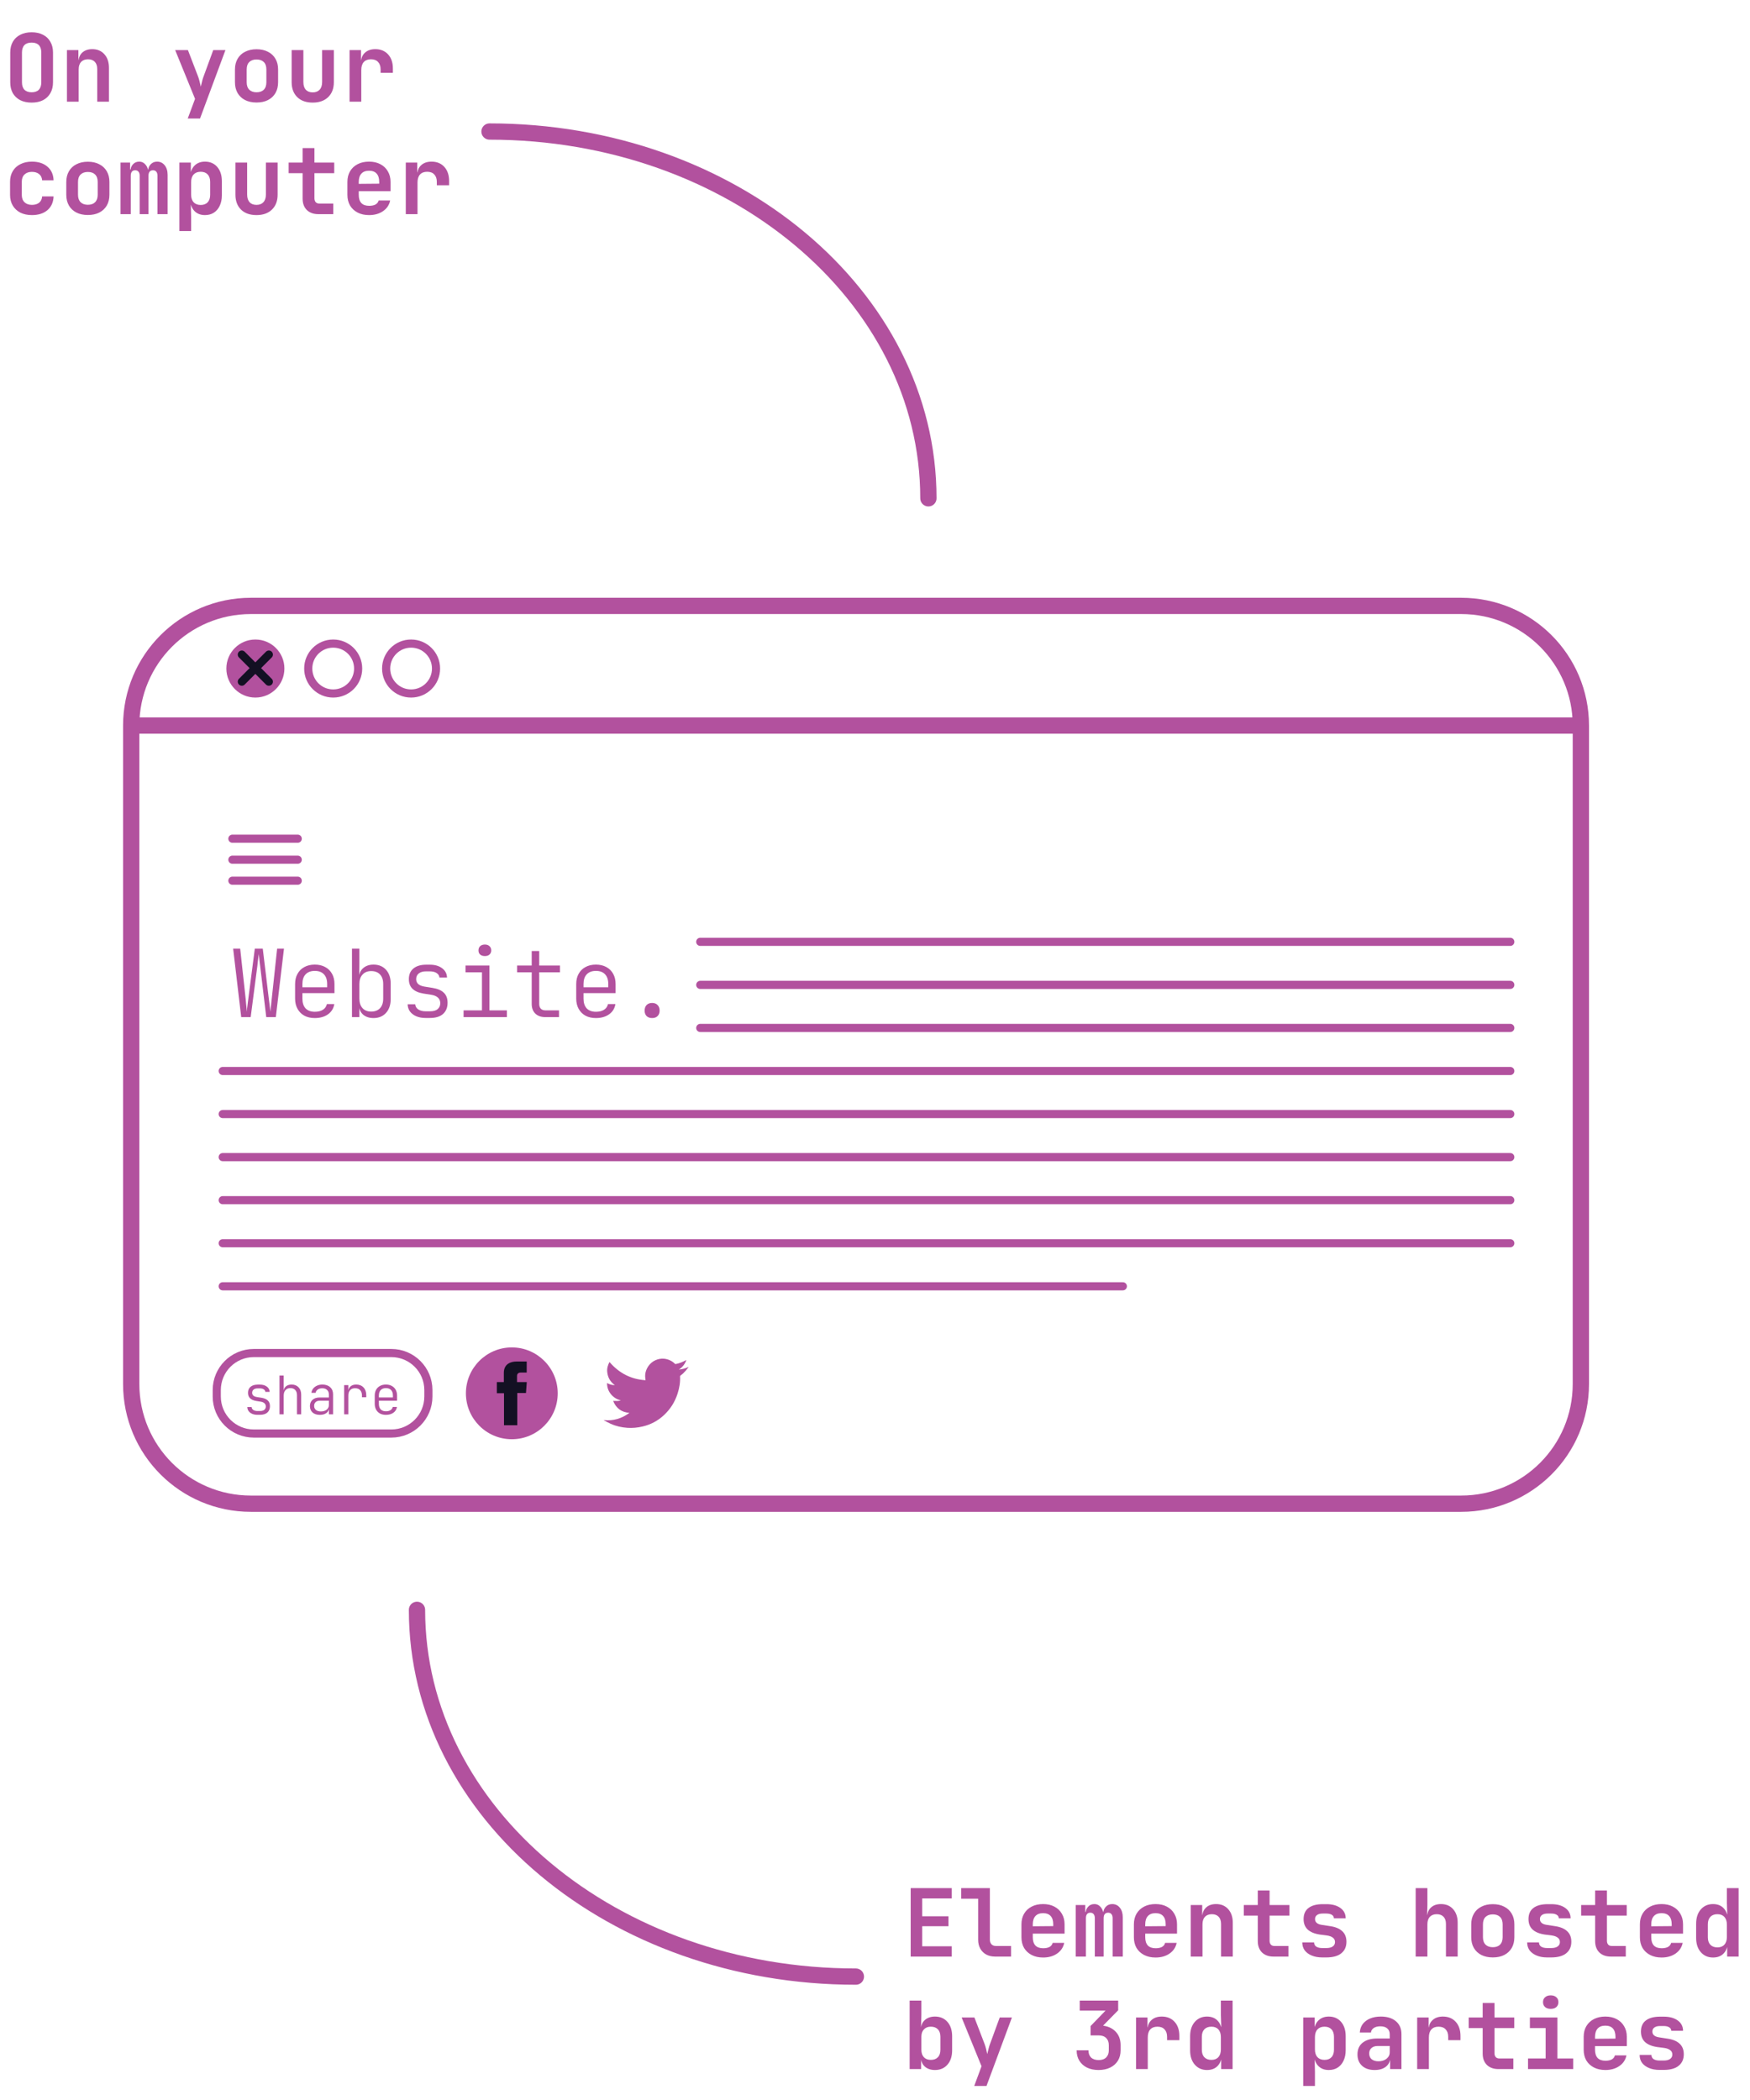 <svg width="215" height="258" viewBox="0 0 215 258" fill="none" xmlns="http://www.w3.org/2000/svg">
<path d="M179.52 74.44H30.82C22.701 74.44 16.12 81.021 16.12 89.14V170.04C16.12 178.159 22.701 184.74 30.82 184.74H179.52C187.639 184.74 194.22 178.159 194.22 170.04V89.14C194.22 81.021 187.639 74.44 179.52 74.44Z" stroke="#B2519E" stroke-width="2" stroke-miterlimit="10"/>
<path d="M194.23 89.14H16.12" stroke="#B2519E" stroke-width="2" stroke-miterlimit="10"/>
<path d="M31.38 79.07H31.37C29.68 79.07 28.31 80.44 28.31 82.13V82.14C28.31 83.83 29.68 85.2 31.37 85.2H31.38C33.07 85.2 34.44 83.83 34.44 82.14V82.13C34.44 80.44 33.07 79.07 31.38 79.07Z" fill="#B2519E" stroke="#B2519E" stroke-miterlimit="10"/>
<path d="M40.94 79.07H40.93C39.24 79.07 37.87 80.44 37.87 82.13V82.14C37.87 83.83 39.24 85.2 40.93 85.2H40.94C42.63 85.2 44 83.83 44 82.14V82.13C44 80.44 42.63 79.07 40.94 79.07Z" stroke="#B2519E" stroke-miterlimit="10"/>
<path d="M50.51 79.07H50.5C48.81 79.07 47.44 80.44 47.44 82.13V82.14C47.44 83.83 48.81 85.2 50.5 85.2H50.51C52.2 85.2 53.57 83.83 53.57 82.14V82.13C53.57 80.44 52.2 79.07 50.51 79.07Z" stroke="#B2519E" stroke-miterlimit="10"/>
<path d="M29.635 124.96L28.644 116.55H29.508L30.188 122.771C30.203 122.932 30.218 123.109 30.234 123.301C30.257 123.485 30.276 123.67 30.291 123.854C30.307 124.031 30.314 124.18 30.314 124.303C30.33 124.18 30.345 124.031 30.361 123.854C30.384 123.67 30.407 123.485 30.43 123.301C30.453 123.109 30.476 122.932 30.499 122.771L31.305 116.55H32.284L33.033 122.771C33.056 122.932 33.079 123.109 33.102 123.301C33.125 123.485 33.148 123.67 33.171 123.854C33.194 124.031 33.21 124.18 33.218 124.303C33.233 124.18 33.248 124.031 33.264 123.854C33.279 123.67 33.298 123.485 33.321 123.301C33.344 123.109 33.363 122.932 33.379 122.771L34.047 116.55H34.888L33.886 124.96H32.711L31.962 118.682C31.939 118.505 31.916 118.324 31.893 118.14C31.877 117.956 31.858 117.783 31.835 117.622C31.82 117.453 31.804 117.315 31.789 117.207C31.781 117.315 31.766 117.449 31.743 117.61C31.72 117.771 31.697 117.948 31.674 118.14C31.659 118.324 31.639 118.505 31.616 118.682L30.798 124.96H29.635ZM38.673 125.075C38.182 125.075 37.756 124.979 37.395 124.787C37.034 124.587 36.754 124.307 36.554 123.946C36.354 123.585 36.254 123.167 36.254 122.691V120.893C36.254 120.41 36.354 119.991 36.554 119.638C36.754 119.277 37.034 119 37.395 118.808C37.756 118.609 38.182 118.509 38.673 118.509C39.165 118.509 39.591 118.609 39.952 118.808C40.313 119 40.593 119.277 40.793 119.638C40.993 119.991 41.093 120.41 41.093 120.893V122.011H37.153V122.691C37.153 123.205 37.283 123.604 37.544 123.889C37.813 124.165 38.19 124.303 38.673 124.303C39.081 124.303 39.411 124.223 39.664 124.061C39.925 123.9 40.09 123.666 40.16 123.359H41.07C40.985 123.889 40.728 124.307 40.298 124.614C39.868 124.922 39.326 125.075 38.673 125.075ZM40.194 121.4V120.893C40.194 120.379 40.064 119.983 39.803 119.707C39.541 119.423 39.165 119.281 38.673 119.281C38.19 119.281 37.813 119.423 37.544 119.707C37.283 119.983 37.153 120.379 37.153 120.893V121.297H40.286L40.194 121.4ZM45.892 125.075C45.362 125.075 44.932 124.933 44.602 124.649C44.279 124.357 44.118 123.962 44.118 123.462L44.394 123.843H44.153V124.96H43.242V116.55H44.153V118.359L44.141 119.741H44.36L44.118 120.122C44.118 119.63 44.283 119.238 44.613 118.947C44.944 118.655 45.37 118.509 45.892 118.509C46.529 118.509 47.04 118.72 47.424 119.142C47.808 119.565 48 120.137 48 120.859V122.737C48 123.451 47.808 124.019 47.424 124.442C47.04 124.864 46.529 125.075 45.892 125.075ZM45.604 124.28C46.065 124.28 46.426 124.142 46.687 123.866C46.948 123.589 47.079 123.197 47.079 122.691V120.893C47.079 120.387 46.948 119.995 46.687 119.718C46.426 119.442 46.065 119.304 45.604 119.304C45.159 119.304 44.805 119.446 44.544 119.73C44.283 120.006 44.153 120.394 44.153 120.893V122.691C44.153 123.19 44.283 123.581 44.544 123.866C44.805 124.142 45.159 124.28 45.604 124.28ZM52.258 125.064C51.843 125.064 51.471 124.995 51.141 124.856C50.818 124.718 50.561 124.522 50.369 124.269C50.184 124.015 50.089 123.72 50.081 123.382H51.014C51.029 123.643 51.152 123.854 51.383 124.015C51.621 124.169 51.92 124.246 52.281 124.246H52.834C53.249 124.246 53.56 124.157 53.767 123.981C53.982 123.796 54.09 123.555 54.09 123.255C54.09 122.971 53.994 122.74 53.802 122.564C53.61 122.387 53.341 122.272 52.995 122.218L52.039 122.068C51.432 121.969 50.979 121.773 50.68 121.481C50.38 121.189 50.231 120.794 50.231 120.294C50.231 119.734 50.415 119.3 50.783 118.993C51.16 118.678 51.686 118.52 52.362 118.52H52.811C53.433 118.52 53.936 118.666 54.32 118.958C54.704 119.242 54.904 119.622 54.919 120.099H53.986C53.971 119.868 53.855 119.684 53.641 119.546C53.433 119.407 53.149 119.338 52.788 119.338H52.339C51.962 119.338 51.667 119.423 51.452 119.592C51.237 119.761 51.129 119.995 51.129 120.294C51.129 120.801 51.479 121.108 52.178 121.216L53.122 121.366C53.752 121.466 54.22 121.665 54.528 121.965C54.835 122.257 54.988 122.667 54.988 123.197C54.988 123.773 54.804 124.23 54.435 124.568C54.067 124.899 53.529 125.064 52.823 125.064H52.258ZM56.954 124.96V124.131H59.212V119.453H57.196V118.624H60.133V124.131H62.276V124.96H56.954ZM59.569 117.46C59.331 117.46 59.139 117.399 58.993 117.276C58.855 117.153 58.785 116.984 58.785 116.769C58.785 116.547 58.855 116.37 58.993 116.239C59.139 116.109 59.331 116.043 59.569 116.043C59.807 116.043 59.995 116.109 60.133 116.239C60.279 116.37 60.352 116.547 60.352 116.769C60.352 116.977 60.279 117.146 60.133 117.276C59.995 117.399 59.807 117.46 59.569 117.46ZM66.995 124.96C66.48 124.96 66.073 124.818 65.774 124.534C65.474 124.242 65.324 123.846 65.324 123.347V119.453H63.527V118.624H65.324V116.838H66.246V118.624H68.792V119.453H66.246V123.347C66.246 123.585 66.311 123.777 66.442 123.923C66.58 124.061 66.764 124.131 66.995 124.131H68.677V124.96H66.995ZM73.211 125.075C72.719 125.075 72.293 124.979 71.932 124.787C71.571 124.587 71.291 124.307 71.091 123.946C70.892 123.585 70.792 123.167 70.792 122.691V120.893C70.792 120.41 70.892 119.991 71.091 119.638C71.291 119.277 71.571 119 71.932 118.808C72.293 118.609 72.719 118.509 73.211 118.509C73.703 118.509 74.129 118.609 74.49 118.808C74.851 119 75.131 119.277 75.331 119.638C75.53 119.991 75.63 120.41 75.63 120.893V122.011H71.69V122.691C71.69 123.205 71.821 123.604 72.082 123.889C72.351 124.165 72.727 124.303 73.211 124.303C73.618 124.303 73.948 124.223 74.202 124.061C74.463 123.9 74.628 123.666 74.697 123.359H75.607C75.523 123.889 75.265 124.307 74.835 124.614C74.405 124.922 73.864 125.075 73.211 125.075ZM74.732 121.4V120.893C74.732 120.379 74.601 119.983 74.34 119.707C74.079 119.423 73.703 119.281 73.211 119.281C72.727 119.281 72.351 119.423 72.082 119.707C71.821 119.983 71.69 120.379 71.69 120.893V121.297H74.824L74.732 121.4ZM80.118 125.075C79.834 125.075 79.608 124.995 79.439 124.833C79.278 124.664 79.197 124.442 79.197 124.165C79.197 123.873 79.278 123.643 79.439 123.474C79.608 123.305 79.834 123.22 80.118 123.22C80.403 123.22 80.625 123.305 80.787 123.474C80.956 123.643 81.04 123.873 81.04 124.165C81.04 124.442 80.956 124.664 80.787 124.833C80.625 124.995 80.403 125.075 80.118 125.075Z" fill="#B2519E"/>
<path d="M31.618 173.819C31.383 173.819 31.172 173.78 30.985 173.701C30.802 173.623 30.656 173.512 30.547 173.368C30.443 173.225 30.389 173.057 30.384 172.865H30.913C30.922 173.013 30.991 173.133 31.122 173.225C31.257 173.312 31.427 173.355 31.631 173.355H31.945C32.18 173.355 32.356 173.305 32.474 173.205C32.596 173.1 32.657 172.963 32.657 172.794C32.657 172.632 32.602 172.502 32.493 172.402C32.385 172.302 32.232 172.236 32.036 172.206L31.494 172.121C31.15 172.064 30.893 171.953 30.724 171.788C30.554 171.623 30.469 171.398 30.469 171.115C30.469 170.798 30.574 170.552 30.782 170.377C30.996 170.199 31.294 170.11 31.677 170.11H31.932C32.284 170.11 32.57 170.192 32.787 170.358C33.005 170.519 33.118 170.734 33.127 171.004H32.598C32.589 170.874 32.524 170.769 32.402 170.691C32.284 170.613 32.123 170.573 31.919 170.573H31.664C31.451 170.573 31.283 170.621 31.161 170.717C31.039 170.813 30.978 170.946 30.978 171.115C30.978 171.403 31.177 171.577 31.573 171.638L32.108 171.723C32.465 171.779 32.731 171.892 32.905 172.062C33.079 172.228 33.166 172.461 33.166 172.761C33.166 173.087 33.062 173.346 32.852 173.538C32.644 173.725 32.339 173.819 31.938 173.819H31.618ZM34.339 173.76V168.993H34.855V170.116V170.808H34.985L34.842 171.017C34.842 170.73 34.929 170.506 35.103 170.345C35.281 170.184 35.523 170.103 35.828 170.103C36.185 170.103 36.47 170.216 36.683 170.443C36.896 170.665 37.003 170.967 37.003 171.35V173.76H36.487V171.409C36.487 171.135 36.415 170.922 36.272 170.769C36.128 170.617 35.932 170.541 35.684 170.541C35.427 170.541 35.225 170.621 35.077 170.782C34.929 170.943 34.855 171.168 34.855 171.455V173.76H34.339ZM39.299 173.825C38.92 173.825 38.622 173.73 38.404 173.538C38.187 173.342 38.078 173.079 38.078 172.748C38.078 172.421 38.185 172.165 38.398 171.977C38.611 171.786 38.899 171.69 39.26 171.69H40.403V171.311C40.403 171.076 40.329 170.893 40.181 170.763C40.037 170.628 39.841 170.56 39.593 170.56C39.362 170.56 39.173 170.615 39.025 170.724C38.881 170.832 38.798 170.963 38.777 171.115H38.254C38.285 170.915 38.359 170.741 38.476 170.593C38.598 170.441 38.757 170.321 38.953 170.234C39.149 170.147 39.367 170.103 39.606 170.103C40.011 170.103 40.331 170.212 40.566 170.43C40.801 170.643 40.919 170.933 40.919 171.298V173.76H40.409V173.061H40.324L40.422 172.957C40.422 173.222 40.32 173.434 40.115 173.59C39.911 173.747 39.639 173.825 39.299 173.825ZM39.423 173.407C39.711 173.407 39.946 173.336 40.128 173.192C40.311 173.048 40.403 172.861 40.403 172.63V172.088H39.266C39.062 172.088 38.899 172.145 38.777 172.258C38.655 172.371 38.594 172.526 38.594 172.722C38.594 172.931 38.668 173.098 38.816 173.225C38.964 173.346 39.166 173.407 39.423 173.407ZM42.281 173.76V170.169H42.797V170.835H42.908L42.777 171.037C42.777 170.745 42.864 170.517 43.038 170.351C43.217 170.186 43.458 170.103 43.763 170.103C44.142 170.103 44.442 170.223 44.664 170.462C44.886 170.697 44.997 171.015 44.997 171.416V171.664H44.468V171.455C44.468 171.168 44.394 170.946 44.246 170.789C44.103 170.632 43.894 170.554 43.619 170.554C43.358 170.554 43.156 170.632 43.012 170.789C42.868 170.941 42.797 171.163 42.797 171.455V173.76H42.281ZM47.411 173.825C47.132 173.825 46.891 173.771 46.686 173.662C46.481 173.549 46.322 173.39 46.209 173.185C46.096 172.981 46.039 172.744 46.039 172.474V171.455C46.039 171.181 46.096 170.943 46.209 170.743C46.322 170.539 46.481 170.382 46.686 170.273C46.891 170.16 47.132 170.103 47.411 170.103C47.689 170.103 47.931 170.16 48.136 170.273C48.34 170.382 48.499 170.539 48.612 170.743C48.725 170.943 48.782 171.181 48.782 171.455V172.088H46.549V172.474C46.549 172.765 46.623 172.992 46.771 173.153C46.923 173.309 47.136 173.388 47.411 173.388C47.642 173.388 47.829 173.342 47.972 173.251C48.12 173.159 48.214 173.026 48.253 172.852H48.769C48.721 173.153 48.575 173.39 48.331 173.564C48.088 173.738 47.781 173.825 47.411 173.825ZM48.273 171.742V171.455C48.273 171.163 48.199 170.939 48.051 170.782C47.903 170.621 47.689 170.541 47.411 170.541C47.136 170.541 46.923 170.621 46.771 170.782C46.623 170.939 46.549 171.163 46.549 171.455V171.683H48.325L48.273 171.742Z" fill="#B2519E"/>
<path d="M3.886 12.605C3.348 12.605 2.88 12.505 2.481 12.306C2.089 12.098 1.786 11.81 1.57 11.442C1.363 11.065 1.259 10.624 1.259 10.117V6.454C1.259 5.947 1.363 5.509 1.57 5.14C1.786 4.764 2.089 4.476 2.481 4.276C2.88 4.069 3.348 3.965 3.886 3.965C4.431 3.965 4.9 4.069 5.291 4.276C5.683 4.476 5.983 4.764 6.19 5.14C6.405 5.509 6.513 5.943 6.513 6.442V10.117C6.513 10.624 6.405 11.065 6.19 11.442C5.983 11.81 5.683 12.098 5.291 12.306C4.9 12.505 4.431 12.605 3.886 12.605ZM3.886 11.338C4.278 11.338 4.573 11.234 4.773 11.027C4.973 10.812 5.073 10.509 5.073 10.117V6.454C5.073 6.054 4.973 5.751 4.773 5.543C4.573 5.336 4.278 5.232 3.886 5.232C3.494 5.232 3.199 5.336 2.999 5.543C2.799 5.751 2.699 6.054 2.699 6.454V10.117C2.699 10.509 2.799 10.812 2.999 11.027C3.206 11.234 3.502 11.338 3.886 11.338ZM8.225 12.49V6.154H9.63V7.364H10.022L9.63 7.698C9.63 7.183 9.78 6.78 10.079 6.488C10.386 6.189 10.805 6.039 11.335 6.039C11.957 6.039 12.452 6.246 12.821 6.661C13.197 7.076 13.386 7.632 13.386 8.331V12.49H11.945V8.481C11.945 8.097 11.846 7.801 11.646 7.594C11.446 7.387 11.17 7.283 10.816 7.283C10.456 7.283 10.171 7.39 9.964 7.606C9.764 7.821 9.665 8.128 9.665 8.527V12.49H8.225ZM23.065 14.564L23.963 12.144L21.521 6.154H23.088L24.332 9.391C24.401 9.568 24.466 9.783 24.528 10.036C24.589 10.282 24.635 10.486 24.666 10.647C24.704 10.486 24.754 10.282 24.816 10.036C24.877 9.783 24.943 9.568 25.012 9.391L26.198 6.154H27.696L24.574 14.564H23.065ZM31.516 12.594C30.978 12.594 30.51 12.494 30.111 12.294C29.711 12.087 29.404 11.799 29.189 11.43C28.974 11.054 28.866 10.612 28.866 10.105V8.539C28.866 8.032 28.974 7.594 29.189 7.225C29.404 6.849 29.711 6.561 30.111 6.361C30.51 6.154 30.978 6.05 31.516 6.05C32.061 6.05 32.53 6.154 32.921 6.361C33.321 6.561 33.628 6.849 33.843 7.225C34.058 7.594 34.166 8.028 34.166 8.527V10.105C34.166 10.612 34.058 11.054 33.843 11.43C33.628 11.799 33.321 12.087 32.921 12.294C32.53 12.494 32.061 12.594 31.516 12.594ZM31.516 11.338C31.9 11.338 32.196 11.234 32.403 11.027C32.618 10.812 32.726 10.505 32.726 10.105V8.539C32.726 8.132 32.618 7.824 32.403 7.617C32.196 7.41 31.9 7.306 31.516 7.306C31.14 7.306 30.844 7.41 30.629 7.617C30.414 7.824 30.306 8.132 30.306 8.539V10.105C30.306 10.505 30.414 10.812 30.629 11.027C30.844 11.234 31.14 11.338 31.516 11.338ZM38.423 12.605C37.617 12.605 36.983 12.383 36.523 11.937C36.062 11.484 35.831 10.87 35.831 10.094V6.154H37.272V10.082C37.272 10.489 37.371 10.804 37.571 11.027C37.771 11.242 38.055 11.35 38.423 11.35C38.785 11.35 39.065 11.242 39.264 11.027C39.472 10.804 39.575 10.489 39.575 10.082V6.154H41.016V10.094C41.016 10.87 40.781 11.484 40.313 11.937C39.844 12.383 39.215 12.605 38.423 12.605ZM42.946 12.49V6.154H44.352V7.364H44.743L44.352 7.698C44.352 7.183 44.509 6.78 44.824 6.488C45.139 6.189 45.569 6.039 46.114 6.039C46.767 6.039 47.289 6.254 47.681 6.684C48.073 7.114 48.269 7.694 48.269 8.423V8.942H46.76V8.527C46.76 8.135 46.656 7.832 46.448 7.617C46.249 7.394 45.957 7.283 45.573 7.283C45.189 7.283 44.893 7.398 44.686 7.629C44.486 7.851 44.386 8.178 44.386 8.608V12.49H42.946Z" fill="#B2519E"/>
<path d="M3.921 26.425C3.383 26.425 2.911 26.325 2.504 26.126C2.104 25.918 1.793 25.63 1.57 25.262C1.348 24.885 1.236 24.444 1.236 23.937V22.347C1.236 21.833 1.348 21.391 1.57 21.022C1.793 20.654 2.104 20.37 2.504 20.17C2.911 19.962 3.383 19.859 3.921 19.859C4.719 19.859 5.357 20.066 5.833 20.481C6.309 20.888 6.559 21.445 6.582 22.151H5.176C5.153 21.821 5.03 21.568 4.808 21.391C4.585 21.207 4.289 21.114 3.921 21.114C3.537 21.114 3.233 21.222 3.01 21.437C2.788 21.645 2.676 21.944 2.676 22.336V23.937C2.676 24.329 2.788 24.632 3.01 24.847C3.233 25.062 3.537 25.17 3.921 25.17C4.289 25.17 4.585 25.081 4.808 24.905C5.03 24.72 5.153 24.463 5.176 24.133H6.582C6.559 24.839 6.309 25.4 5.833 25.815C5.357 26.222 4.719 26.425 3.921 26.425ZM10.793 26.414C10.256 26.414 9.787 26.314 9.388 26.114C8.989 25.907 8.681 25.619 8.466 25.25C8.251 24.874 8.144 24.432 8.144 23.925V22.359C8.144 21.852 8.251 21.414 8.466 21.045C8.681 20.669 8.989 20.381 9.388 20.181C9.787 19.974 10.256 19.87 10.793 19.87C11.339 19.87 11.807 19.974 12.199 20.181C12.598 20.381 12.905 20.669 13.12 21.045C13.336 21.414 13.443 21.848 13.443 22.347V23.925C13.443 24.432 13.336 24.874 13.12 25.25C12.905 25.619 12.598 25.907 12.199 26.114C11.807 26.314 11.339 26.414 10.793 26.414ZM10.793 25.158C11.178 25.158 11.473 25.054 11.681 24.847C11.896 24.632 12.003 24.325 12.003 23.925V22.359C12.003 21.952 11.896 21.645 11.681 21.437C11.473 21.23 11.178 21.126 10.793 21.126C10.417 21.126 10.121 21.23 9.906 21.437C9.691 21.645 9.584 21.952 9.584 22.359V23.925C9.584 24.325 9.691 24.632 9.906 24.847C10.121 25.054 10.417 25.158 10.793 25.158ZM14.809 26.31V19.974H15.985V20.826H16.238L16.031 21.034C16.031 20.688 16.13 20.408 16.33 20.193C16.53 19.97 16.787 19.859 17.102 19.859C17.424 19.859 17.693 19.993 17.908 20.262C18.123 20.523 18.231 20.865 18.231 21.287L17.954 20.826H18.346L18.196 21.034C18.196 20.688 18.3 20.408 18.507 20.193C18.715 19.97 18.98 19.859 19.302 19.859C19.686 19.859 19.997 20.009 20.235 20.308C20.474 20.608 20.593 20.999 20.593 21.483V26.31H19.348V21.587C19.348 21.372 19.298 21.207 19.199 21.091C19.106 20.976 18.972 20.919 18.795 20.919C18.619 20.919 18.48 20.976 18.381 21.091C18.288 21.207 18.242 21.372 18.242 21.587V26.31H17.16V21.587C17.16 21.372 17.11 21.207 17.01 21.091C16.918 20.976 16.783 20.919 16.607 20.919C16.43 20.919 16.296 20.976 16.203 21.091C16.111 21.207 16.065 21.372 16.065 21.587V26.31H14.809ZM22.04 28.384V19.974H23.445V21.114H23.767L23.364 21.852C23.364 21.23 23.529 20.742 23.86 20.389C24.19 20.035 24.631 19.859 25.184 19.859C25.814 19.859 26.317 20.078 26.694 20.515C27.07 20.953 27.258 21.541 27.258 22.278V23.994C27.258 24.486 27.17 24.916 26.993 25.285C26.824 25.646 26.586 25.926 26.279 26.126C25.972 26.325 25.607 26.425 25.184 26.425C24.631 26.425 24.19 26.249 23.86 25.895C23.529 25.534 23.364 25.047 23.364 24.432L23.767 25.17H23.445L23.48 26.61V28.384H22.04ZM24.655 25.181C25.023 25.181 25.307 25.074 25.507 24.858C25.714 24.643 25.818 24.336 25.818 23.937V22.347C25.818 21.948 25.714 21.641 25.507 21.426C25.307 21.21 25.023 21.103 24.655 21.103C24.286 21.103 23.998 21.214 23.791 21.437C23.583 21.66 23.48 21.975 23.48 22.382V23.902C23.48 24.309 23.583 24.624 23.791 24.847C23.998 25.07 24.286 25.181 24.655 25.181ZM31.516 26.425C30.71 26.425 30.076 26.203 29.615 25.757C29.154 25.304 28.924 24.69 28.924 23.914V19.974H30.364V23.902C30.364 24.309 30.464 24.624 30.663 24.847C30.863 25.062 31.147 25.17 31.516 25.17C31.877 25.17 32.157 25.062 32.357 24.847C32.564 24.624 32.668 24.309 32.668 23.902V19.974H34.108V23.914C34.108 24.69 33.874 25.304 33.405 25.757C32.937 26.203 32.307 26.425 31.516 26.425ZM39.115 26.31C38.523 26.31 38.051 26.141 37.698 25.803C37.352 25.458 37.179 24.993 37.179 24.409V21.276H35.463V19.974H37.179V18.189H38.631V19.974H41.062V21.276H38.631V24.375C38.631 24.559 38.681 24.713 38.781 24.835C38.888 24.951 39.034 25.008 39.218 25.008H40.946V26.31H39.115ZM45.343 26.425C44.805 26.425 44.336 26.322 43.937 26.114C43.538 25.907 43.227 25.619 43.004 25.25C42.789 24.874 42.681 24.436 42.681 23.937V22.347C42.681 21.848 42.789 21.414 43.004 21.045C43.227 20.669 43.538 20.377 43.937 20.17C44.336 19.962 44.805 19.859 45.343 19.859C45.872 19.859 46.333 19.962 46.725 20.17C47.124 20.377 47.431 20.669 47.647 21.045C47.869 21.414 47.981 21.848 47.981 22.347V23.488H44.075V23.937C44.075 24.382 44.183 24.72 44.398 24.951C44.613 25.173 44.932 25.285 45.354 25.285C45.677 25.285 45.938 25.231 46.137 25.123C46.337 25.008 46.464 24.843 46.518 24.628H47.934C47.827 25.173 47.535 25.611 47.059 25.941C46.59 26.264 46.018 26.425 45.343 26.425ZM46.587 22.681V22.336C46.587 21.898 46.483 21.564 46.276 21.333C46.068 21.095 45.757 20.976 45.343 20.976C44.928 20.976 44.613 21.095 44.398 21.333C44.183 21.572 44.075 21.909 44.075 22.347V22.589L46.69 22.566L46.587 22.681ZM49.854 26.31V19.974H51.259V21.184H51.651L51.259 21.518C51.259 21.003 51.417 20.6 51.732 20.308C52.047 20.009 52.477 19.859 53.022 19.859C53.675 19.859 54.197 20.074 54.589 20.504C54.98 20.934 55.176 21.514 55.176 22.244V22.762H53.667V22.347C53.667 21.956 53.563 21.652 53.356 21.437C53.156 21.214 52.864 21.103 52.48 21.103C52.096 21.103 51.801 21.218 51.593 21.449C51.394 21.671 51.294 21.998 51.294 22.428V26.31H49.854Z" fill="#B2519E"/>
<path d="M111.884 240.38V231.97H116.93V233.238H113.301V235.426H116.526V236.648H113.301V239.113H116.93V240.38H111.884ZM122.259 240.38C121.844 240.38 121.479 240.296 121.164 240.127C120.857 239.958 120.615 239.72 120.439 239.412C120.262 239.097 120.174 238.736 120.174 238.329V233.272H118.089V231.97H121.614V238.283C121.614 238.529 121.679 238.725 121.809 238.871C121.948 239.009 122.132 239.078 122.362 239.078H124.217V240.38H122.259ZM128.153 240.495C127.615 240.495 127.146 240.392 126.747 240.184C126.348 239.977 126.037 239.689 125.814 239.32C125.599 238.944 125.491 238.506 125.491 238.007V236.417C125.491 235.918 125.599 235.484 125.814 235.115C126.037 234.739 126.348 234.447 126.747 234.24C127.146 234.032 127.615 233.929 128.153 233.929C128.682 233.929 129.143 234.032 129.535 234.24C129.934 234.447 130.241 234.739 130.457 235.115C130.679 235.484 130.791 235.918 130.791 236.417V237.558H126.885V238.007C126.885 238.452 126.993 238.79 127.208 239.021C127.423 239.243 127.742 239.355 128.164 239.355C128.487 239.355 128.748 239.301 128.947 239.193C129.147 239.078 129.274 238.913 129.328 238.698H130.745C130.637 239.243 130.345 239.681 129.869 240.011C129.401 240.334 128.828 240.495 128.153 240.495ZM129.397 236.751V236.406C129.397 235.968 129.293 235.634 129.086 235.403C128.878 235.165 128.567 235.046 128.153 235.046C127.738 235.046 127.423 235.165 127.208 235.403C126.993 235.641 126.885 235.979 126.885 236.417V236.659L129.5 236.636L129.397 236.751ZM132.157 240.38V234.044H133.332V234.896H133.585L133.378 235.104C133.378 234.758 133.478 234.478 133.678 234.263C133.877 234.04 134.135 233.929 134.449 233.929C134.772 233.929 135.041 234.063 135.256 234.332C135.471 234.593 135.578 234.935 135.578 235.357L135.302 234.896H135.694L135.544 235.104C135.544 234.758 135.648 234.478 135.855 234.263C136.062 234.04 136.327 233.929 136.65 233.929C137.034 233.929 137.345 234.079 137.583 234.378C137.821 234.678 137.94 235.069 137.94 235.553V240.38H136.696V235.657C136.696 235.442 136.646 235.277 136.546 235.161C136.454 235.046 136.32 234.989 136.143 234.989C135.966 234.989 135.828 235.046 135.728 235.161C135.636 235.277 135.59 235.442 135.59 235.657V240.38H134.507V235.657C134.507 235.442 134.457 235.277 134.357 235.161C134.265 235.046 134.131 234.989 133.954 234.989C133.777 234.989 133.643 235.046 133.551 235.161C133.459 235.277 133.413 235.442 133.413 235.657V240.38H132.157ZM141.968 240.495C141.43 240.495 140.961 240.392 140.562 240.184C140.163 239.977 139.852 239.689 139.629 239.32C139.414 238.944 139.306 238.506 139.306 238.007V236.417C139.306 235.918 139.414 235.484 139.629 235.115C139.852 234.739 140.163 234.447 140.562 234.24C140.961 234.032 141.43 233.929 141.968 233.929C142.497 233.929 142.958 234.032 143.35 234.24C143.749 234.447 144.056 234.739 144.272 235.115C144.494 235.484 144.606 235.918 144.606 236.417V237.558H140.7V238.007C140.7 238.452 140.808 238.79 141.023 239.021C141.238 239.243 141.557 239.355 141.979 239.355C142.302 239.355 142.563 239.301 142.762 239.193C142.962 239.078 143.089 238.913 143.143 238.698H144.56C144.452 239.243 144.16 239.681 143.684 240.011C143.216 240.334 142.643 240.495 141.968 240.495ZM143.212 236.751V236.406C143.212 235.968 143.108 235.634 142.901 235.403C142.693 235.165 142.382 235.046 141.968 235.046C141.553 235.046 141.238 235.165 141.023 235.403C140.808 235.641 140.7 235.979 140.7 236.417V236.659L143.315 236.636L143.212 236.751ZM146.295 240.38V234.044H147.7V235.254H148.092L147.7 235.588C147.7 235.073 147.85 234.67 148.149 234.378C148.456 234.079 148.875 233.929 149.405 233.929C150.027 233.929 150.522 234.136 150.891 234.551C151.267 234.966 151.455 235.522 151.455 236.221V240.38H150.015V236.371C150.015 235.987 149.916 235.691 149.716 235.484C149.516 235.277 149.24 235.173 148.887 235.173C148.526 235.173 148.241 235.28 148.034 235.496C147.834 235.711 147.735 236.018 147.735 236.417V240.38H146.295ZM156.462 240.38C155.871 240.38 155.399 240.211 155.045 239.873C154.7 239.528 154.527 239.063 154.527 238.479V235.346H152.81V234.044H154.527V232.258H155.978V234.044H158.409V235.346H155.978V238.445C155.978 238.629 156.028 238.783 156.128 238.905C156.236 239.021 156.382 239.078 156.566 239.078H158.294V240.38H156.462ZM162.437 240.484C161.953 240.484 161.526 240.407 161.158 240.253C160.789 240.1 160.501 239.888 160.294 239.62C160.094 239.343 159.994 239.017 159.994 238.64H161.446C161.446 238.863 161.534 239.036 161.711 239.159C161.895 239.274 162.141 239.332 162.448 239.332H162.943C163.297 239.332 163.562 239.266 163.738 239.136C163.923 239.005 164.015 238.825 164.015 238.594C164.015 238.372 163.93 238.195 163.761 238.064C163.592 237.926 163.35 237.834 163.036 237.788L162.149 237.673C161.488 237.573 160.989 237.366 160.651 237.051C160.321 236.736 160.156 236.31 160.156 235.772C160.156 235.173 160.355 234.72 160.755 234.413C161.162 234.098 161.749 233.94 162.517 233.94H162.955C163.677 233.94 164.253 234.098 164.683 234.413C165.113 234.728 165.328 235.15 165.328 235.68H163.877C163.877 235.496 163.796 235.353 163.635 235.254C163.473 235.146 163.243 235.092 162.943 235.092H162.506C162.198 235.092 161.964 235.154 161.803 235.277C161.642 235.392 161.561 235.557 161.561 235.772C161.561 236.164 161.841 236.402 162.402 236.486L163.301 236.624C164.015 236.717 164.545 236.924 164.89 237.247C165.244 237.561 165.42 237.999 165.42 238.56C165.42 239.167 165.209 239.639 164.787 239.977C164.372 240.315 163.758 240.484 162.943 240.484H162.437ZM173.925 240.38V231.97H175.365V234.044L175.33 235.254H175.722L175.33 235.588C175.33 235.073 175.48 234.67 175.779 234.378C176.086 234.079 176.505 233.929 177.035 233.929C177.657 233.929 178.152 234.136 178.521 234.551C178.897 234.966 179.085 235.522 179.085 236.221V240.38H177.645V236.371C177.645 235.987 177.546 235.691 177.346 235.484C177.146 235.277 176.87 235.173 176.517 235.173C176.156 235.173 175.871 235.28 175.664 235.496C175.464 235.711 175.365 236.018 175.365 236.417V240.38H173.925ZM183.401 240.484C182.863 240.484 182.395 240.384 181.996 240.184C181.596 239.977 181.289 239.689 181.074 239.32C180.859 238.944 180.751 238.502 180.751 237.995V236.429C180.751 235.922 180.859 235.484 181.074 235.115C181.289 234.739 181.596 234.451 181.996 234.251C182.395 234.044 182.863 233.94 183.401 233.94C183.946 233.94 184.415 234.044 184.806 234.251C185.206 234.451 185.513 234.739 185.728 235.115C185.943 235.484 186.051 235.918 186.051 236.417V237.995C186.051 238.502 185.943 238.944 185.728 239.32C185.513 239.689 185.206 239.977 184.806 240.184C184.415 240.384 183.946 240.484 183.401 240.484ZM183.401 239.228C183.785 239.228 184.081 239.124 184.288 238.917C184.503 238.702 184.611 238.395 184.611 237.995V236.429C184.611 236.022 184.503 235.714 184.288 235.507C184.081 235.3 183.785 235.196 183.401 235.196C183.025 235.196 182.729 235.3 182.514 235.507C182.299 235.714 182.191 236.022 182.191 236.429V237.995C182.191 238.395 182.299 238.702 182.514 238.917C182.729 239.124 183.025 239.228 183.401 239.228ZM190.067 240.484C189.583 240.484 189.157 240.407 188.788 240.253C188.419 240.1 188.131 239.888 187.924 239.62C187.724 239.343 187.624 239.017 187.624 238.64H189.076C189.076 238.863 189.164 239.036 189.341 239.159C189.525 239.274 189.771 239.332 190.078 239.332H190.573C190.927 239.332 191.192 239.266 191.368 239.136C191.553 239.005 191.645 238.825 191.645 238.594C191.645 238.372 191.56 238.195 191.391 238.064C191.222 237.926 190.981 237.834 190.666 237.788L189.779 237.673C189.118 237.573 188.619 237.366 188.281 237.051C187.951 236.736 187.786 236.31 187.786 235.772C187.786 235.173 187.985 234.72 188.385 234.413C188.792 234.098 189.379 233.94 190.147 233.94H190.585C191.307 233.94 191.883 234.098 192.313 234.413C192.743 234.728 192.958 235.15 192.958 235.68H191.507C191.507 235.496 191.426 235.353 191.265 235.254C191.103 235.146 190.873 235.092 190.573 235.092H190.136C189.829 235.092 189.594 235.154 189.433 235.277C189.272 235.392 189.191 235.557 189.191 235.772C189.191 236.164 189.471 236.402 190.032 236.486L190.931 236.624C191.645 236.717 192.175 236.924 192.52 237.247C192.874 237.561 193.05 237.999 193.05 238.56C193.05 239.167 192.839 239.639 192.417 239.977C192.002 240.315 191.388 240.484 190.573 240.484H190.067ZM197.907 240.38C197.316 240.38 196.844 240.211 196.49 239.873C196.145 239.528 195.972 239.063 195.972 238.479V235.346H194.255V234.044H195.972V232.258H197.423V234.044H199.854V235.346H197.423V238.445C197.423 238.629 197.473 238.783 197.573 238.905C197.681 239.021 197.827 239.078 198.011 239.078H199.739V240.38H197.907ZM204.135 240.495C203.597 240.495 203.129 240.392 202.73 240.184C202.33 239.977 202.019 239.689 201.796 239.32C201.581 238.944 201.474 238.506 201.474 238.007V236.417C201.474 235.918 201.581 235.484 201.796 235.115C202.019 234.739 202.33 234.447 202.73 234.24C203.129 234.032 203.597 233.929 204.135 233.929C204.665 233.929 205.126 234.032 205.517 234.24C205.917 234.447 206.224 234.739 206.439 235.115C206.662 235.484 206.773 235.918 206.773 236.417V237.558H202.868V238.007C202.868 238.452 202.975 238.79 203.19 239.021C203.405 239.243 203.724 239.355 204.147 239.355C204.469 239.355 204.73 239.301 204.93 239.193C205.13 239.078 205.256 238.913 205.31 238.698H206.727C206.619 239.243 206.328 239.681 205.851 240.011C205.383 240.334 204.811 240.495 204.135 240.495ZM205.379 236.751V236.406C205.379 235.968 205.275 235.634 205.068 235.403C204.861 235.165 204.55 235.046 204.135 235.046C203.72 235.046 203.405 235.165 203.19 235.403C202.975 235.641 202.868 235.979 202.868 236.417V236.659L205.483 236.636L205.379 236.751ZM210.455 240.495C209.841 240.495 209.341 240.276 208.957 239.839C208.573 239.401 208.381 238.813 208.381 238.076V236.36C208.381 235.615 208.573 235.023 208.957 234.585C209.341 234.148 209.841 233.929 210.455 233.929C211.023 233.929 211.469 234.109 211.791 234.47C212.114 234.824 212.275 235.307 212.275 235.922L211.872 235.184H212.206L212.16 233.744V231.97H213.6V240.38H212.195V239.24H211.872L212.275 238.502C212.275 239.124 212.114 239.612 211.791 239.965C211.469 240.319 211.023 240.495 210.455 240.495ZM210.996 239.251C211.365 239.251 211.649 239.14 211.849 238.917C212.056 238.694 212.16 238.379 212.16 237.972V236.452C212.16 236.045 212.056 235.73 211.849 235.507C211.649 235.284 211.365 235.173 210.996 235.173C210.628 235.173 210.34 235.28 210.132 235.496C209.925 235.711 209.821 236.018 209.821 236.417V238.007C209.821 238.406 209.925 238.713 210.132 238.928C210.34 239.144 210.628 239.251 210.996 239.251Z" fill="#B2519E"/>
<path d="M114.867 254.315C114.345 254.315 113.923 254.169 113.6 253.877C113.285 253.578 113.128 253.171 113.128 252.656L113.485 252.99H113.162V254.2H111.757V245.79H113.197V247.564L113.151 249.074H113.485L113.128 249.408C113.128 248.893 113.285 248.49 113.6 248.198C113.923 247.899 114.345 247.749 114.867 247.749C115.505 247.749 116.016 247.968 116.4 248.405C116.784 248.843 116.976 249.435 116.976 250.179V251.896C116.976 252.633 116.784 253.221 116.4 253.659C116.016 254.096 115.505 254.315 114.867 254.315ZM114.361 253.071C114.729 253.071 115.017 252.963 115.225 252.748C115.432 252.533 115.536 252.226 115.536 251.827V250.237C115.536 249.838 115.432 249.531 115.225 249.315C115.017 249.1 114.729 248.993 114.361 248.993C114 248.993 113.715 249.104 113.508 249.327C113.301 249.542 113.197 249.845 113.197 250.237V251.827C113.197 252.219 113.301 252.526 113.508 252.748C113.715 252.963 114 253.071 114.361 253.071ZM119.69 256.274L120.588 253.854L118.146 247.864H119.713L120.957 251.101C121.026 251.278 121.091 251.493 121.153 251.746C121.214 251.992 121.26 252.195 121.291 252.357C121.329 252.195 121.379 251.992 121.441 251.746C121.502 251.493 121.568 251.278 121.637 251.101L122.823 247.864H124.321L121.199 256.274H119.69ZM134.968 254.315C134.423 254.315 133.946 254.215 133.539 254.016C133.14 253.816 132.829 253.536 132.606 253.175C132.384 252.814 132.272 252.387 132.272 251.896H133.724C133.724 252.272 133.831 252.568 134.046 252.783C134.269 252.99 134.58 253.094 134.979 253.094C135.379 253.094 135.686 252.987 135.901 252.771C136.116 252.556 136.224 252.265 136.224 251.896V251.262C136.224 250.886 136.116 250.594 135.901 250.387C135.686 250.172 135.379 250.064 134.979 250.064H133.989V248.912L135.82 247.023H132.652V245.79H137.376V246.977L134.979 249.419V248.832C135.809 248.832 136.465 249.051 136.949 249.488C137.433 249.926 137.675 250.517 137.675 251.262V251.896C137.675 252.387 137.564 252.814 137.341 253.175C137.118 253.536 136.803 253.816 136.396 254.016C135.989 254.215 135.513 254.315 134.968 254.315ZM139.571 254.2V247.864H140.977V249.074H141.368L140.977 249.408C140.977 248.893 141.134 248.49 141.449 248.198C141.764 247.899 142.194 247.749 142.739 247.749C143.392 247.749 143.914 247.964 144.306 248.394C144.698 248.824 144.894 249.404 144.894 250.133V250.652H143.384V250.237C143.384 249.845 143.281 249.542 143.073 249.327C142.874 249.104 142.582 248.993 142.198 248.993C141.814 248.993 141.518 249.108 141.311 249.339C141.111 249.561 141.011 249.888 141.011 250.318V254.2H139.571ZM148.287 254.315C147.673 254.315 147.174 254.096 146.79 253.659C146.406 253.221 146.214 252.633 146.214 251.896V250.179C146.214 249.435 146.406 248.843 146.79 248.405C147.174 247.968 147.673 247.749 148.287 247.749C148.856 247.749 149.301 247.929 149.624 248.29C149.946 248.643 150.108 249.127 150.108 249.742L149.704 249.004H150.039L149.992 247.564V245.79H151.432V254.2H150.027V253.059H149.704L150.108 252.322C150.108 252.944 149.946 253.432 149.624 253.785C149.301 254.139 148.856 254.315 148.287 254.315ZM148.829 253.071C149.198 253.071 149.482 252.96 149.681 252.737C149.889 252.514 149.992 252.199 149.992 251.792V250.272C149.992 249.865 149.889 249.55 149.681 249.327C149.482 249.104 149.198 248.993 148.829 248.993C148.46 248.993 148.172 249.1 147.965 249.315C147.758 249.531 147.654 249.838 147.654 250.237V251.827C147.654 252.226 147.758 252.533 147.965 252.748C148.172 252.963 148.46 253.071 148.829 253.071ZM160.11 256.274V247.864H161.515V249.004H161.838L161.434 249.742C161.434 249.12 161.599 248.632 161.93 248.279C162.26 247.925 162.702 247.749 163.254 247.749C163.884 247.749 164.387 247.968 164.764 248.405C165.14 248.843 165.328 249.431 165.328 250.168V251.884C165.328 252.376 165.24 252.806 165.063 253.175C164.894 253.536 164.656 253.816 164.349 254.016C164.042 254.215 163.677 254.315 163.254 254.315C162.702 254.315 162.26 254.139 161.93 253.785C161.599 253.424 161.434 252.937 161.434 252.322L161.838 253.059H161.515L161.55 254.499V256.274H160.11ZM162.725 253.071C163.093 253.071 163.377 252.963 163.577 252.748C163.784 252.533 163.888 252.226 163.888 251.827V250.237C163.888 249.838 163.784 249.531 163.577 249.315C163.377 249.1 163.093 248.993 162.725 248.993C162.356 248.993 162.068 249.104 161.861 249.327C161.653 249.55 161.55 249.865 161.55 250.272V251.792C161.55 252.199 161.653 252.514 161.861 252.737C162.068 252.96 162.356 253.071 162.725 253.071ZM168.883 254.315C168.23 254.315 167.716 254.142 167.34 253.797C166.963 253.451 166.775 252.987 166.775 252.403C166.775 251.781 166.986 251.301 167.409 250.963C167.839 250.617 168.442 250.444 169.217 250.444H170.738V249.915C170.738 249.607 170.634 249.369 170.427 249.2C170.227 249.031 169.947 248.947 169.586 248.947C169.24 248.947 168.964 249.02 168.757 249.166C168.557 249.312 168.449 249.492 168.434 249.707H167.063C167.086 249.308 167.205 248.962 167.42 248.67C167.643 248.379 167.942 248.152 168.319 247.991C168.703 247.829 169.144 247.749 169.644 247.749C170.427 247.749 171.045 247.941 171.498 248.325C171.951 248.709 172.178 249.235 172.178 249.903V254.2H170.784V253.129H170.554L170.796 252.783C170.796 253.251 170.623 253.624 170.277 253.9C169.932 254.177 169.467 254.315 168.883 254.315ZM169.356 253.244C169.763 253.244 170.093 253.14 170.346 252.933C170.607 252.725 170.738 252.46 170.738 252.138V251.366H169.252C168.929 251.366 168.676 251.451 168.492 251.619C168.307 251.781 168.215 252 168.215 252.276C168.215 252.583 168.315 252.821 168.515 252.99C168.722 253.159 169.002 253.244 169.356 253.244ZM174.109 254.2V247.864H175.514V249.074H175.906L175.514 249.408C175.514 248.893 175.672 248.49 175.987 248.198C176.301 247.899 176.732 247.749 177.277 247.749C177.93 247.749 178.452 247.964 178.844 248.394C179.235 248.824 179.431 249.404 179.431 250.133V250.652H177.922V250.237C177.922 249.845 177.818 249.542 177.611 249.327C177.411 249.104 177.119 248.993 176.735 248.993C176.351 248.993 176.056 249.108 175.848 249.339C175.649 249.561 175.549 249.888 175.549 250.318V254.2H174.109ZM184.092 254.2C183.501 254.2 183.029 254.031 182.675 253.693C182.33 253.347 182.157 252.883 182.157 252.299V249.166H180.44V247.864H182.157V246.078H183.608V247.864H186.039V249.166H183.608V252.265C183.608 252.449 183.658 252.603 183.758 252.725C183.866 252.841 184.012 252.898 184.196 252.898H185.924V254.2H184.092ZM187.728 254.2V252.898H189.894V249.166H187.958V247.864H191.334V252.898H193.281V254.2H187.728ZM190.516 246.804C190.224 246.804 189.994 246.731 189.825 246.585C189.656 246.432 189.571 246.228 189.571 245.975C189.571 245.721 189.656 245.522 189.825 245.376C189.994 245.222 190.224 245.145 190.516 245.145C190.808 245.145 191.038 245.222 191.207 245.376C191.376 245.522 191.461 245.721 191.461 245.975C191.461 246.228 191.376 246.432 191.207 246.585C191.038 246.731 190.808 246.804 190.516 246.804ZM197.228 254.315C196.69 254.315 196.221 254.211 195.822 254.004C195.423 253.797 195.112 253.509 194.889 253.14C194.674 252.764 194.566 252.326 194.566 251.827V250.237C194.566 249.738 194.674 249.304 194.889 248.935C195.112 248.559 195.423 248.267 195.822 248.06C196.221 247.852 196.69 247.749 197.228 247.749C197.757 247.749 198.218 247.852 198.61 248.06C199.009 248.267 199.316 248.559 199.532 248.935C199.754 249.304 199.866 249.738 199.866 250.237V251.378H195.96V251.827C195.96 252.272 196.068 252.61 196.283 252.841C196.498 253.063 196.817 253.175 197.239 253.175C197.562 253.175 197.823 253.121 198.022 253.013C198.222 252.898 198.349 252.733 198.403 252.518H199.82C199.712 253.063 199.42 253.501 198.944 253.831C198.476 254.154 197.903 254.315 197.228 254.315ZM198.472 250.571V250.226C198.472 249.788 198.368 249.454 198.161 249.223C197.953 248.985 197.642 248.866 197.228 248.866C196.813 248.866 196.498 248.985 196.283 249.223C196.068 249.461 195.96 249.799 195.96 250.237V250.479L198.575 250.456L198.472 250.571ZM203.882 254.304C203.398 254.304 202.971 254.227 202.603 254.073C202.234 253.92 201.946 253.708 201.739 253.44C201.539 253.163 201.439 252.837 201.439 252.46H202.891C202.891 252.683 202.979 252.856 203.156 252.979C203.34 253.094 203.586 253.152 203.893 253.152H204.388C204.742 253.152 205.007 253.086 205.183 252.956C205.368 252.825 205.46 252.645 205.46 252.414C205.46 252.192 205.375 252.015 205.206 251.884C205.037 251.746 204.795 251.654 204.481 251.608L203.594 251.493C202.933 251.393 202.434 251.186 202.096 250.871C201.766 250.556 201.601 250.13 201.601 249.592C201.601 248.993 201.8 248.54 202.2 248.233C202.607 247.918 203.194 247.76 203.962 247.76H204.4C205.122 247.76 205.698 247.918 206.128 248.233C206.558 248.547 206.773 248.97 206.773 249.5H205.322C205.322 249.315 205.241 249.173 205.08 249.074C204.918 248.966 204.688 248.912 204.388 248.912H203.951C203.643 248.912 203.409 248.974 203.248 249.097C203.087 249.212 203.006 249.377 203.006 249.592C203.006 249.984 203.286 250.222 203.847 250.306L204.746 250.444C205.46 250.537 205.99 250.744 206.335 251.067C206.689 251.381 206.865 251.819 206.865 252.38C206.865 252.987 206.654 253.459 206.232 253.797C205.817 254.135 205.203 254.304 204.388 254.304H203.882Z" fill="#B2519E"/>
<path d="M28.55 103.04H36.58" stroke="#B2519E" stroke-miterlimit="10" stroke-linecap="round"/>
<path d="M86.03 115.71H185.55" stroke="#B2519E" stroke-miterlimit="10" stroke-linecap="round"/>
<path d="M86.03 121H185.55" stroke="#B2519E" stroke-miterlimit="10" stroke-linecap="round"/>
<path d="M86.03 126.29H185.55" stroke="#B2519E" stroke-miterlimit="10" stroke-linecap="round"/>
<path d="M27.36 131.58H185.55" stroke="#B2519E" stroke-miterlimit="10" stroke-linecap="round"/>
<path d="M27.36 136.87H185.55" stroke="#B2519E" stroke-miterlimit="10" stroke-linecap="round"/>
<path d="M27.36 142.16H185.55" stroke="#B2519E" stroke-miterlimit="10" stroke-linecap="round"/>
<path d="M27.36 147.45H185.55" stroke="#B2519E" stroke-miterlimit="10" stroke-linecap="round"/>
<path d="M27.36 152.74H185.55" stroke="#B2519E" stroke-miterlimit="10" stroke-linecap="round"/>
<path d="M27.36 158.03H137.95" stroke="#B2519E" stroke-miterlimit="10" stroke-linecap="round"/>
<path d="M28.55 105.62H36.58" stroke="#B2519E" stroke-miterlimit="10" stroke-linecap="round"/>
<path d="M28.55 108.2H36.58" stroke="#B2519E" stroke-miterlimit="10" stroke-linecap="round"/>
<path d="M33.03 83.75L29.71 80.42" stroke="#131023" stroke-miterlimit="10" stroke-linecap="round"/>
<path d="M29.71 83.75L33.03 80.42" stroke="#131023" stroke-miterlimit="10" stroke-linecap="round"/>
<path d="M114.06 61.22C114.06 36.31 89.94 16.16 60.14 16.16" stroke="#B2519E" stroke-width="2" stroke-miterlimit="10" stroke-linecap="round"/>
<path d="M51.23 197.78C51.23 222.69 75.35 242.84 105.15 242.84" stroke="#B2519E" stroke-width="2" stroke-miterlimit="10" stroke-linecap="round"/>
<path d="M62.88 176.82C65.995 176.82 68.52 174.295 68.52 171.18C68.52 168.065 65.995 165.54 62.88 165.54C59.765 165.54 57.24 168.065 57.24 171.18C57.24 174.295 59.765 176.82 62.88 176.82Z" fill="#B2519E"/>
<path d="M64.72 167.27H63.47C62.73 167.27 61.9 167.58 61.9 168.66C61.9 169.03 61.9 169.39 61.9 169.8H61.04V171.17H61.92V175.1H63.55V171.14H64.62L64.72 169.8H63.52C63.52 169.8 63.52 169.2 63.52 169.03C63.52 168.61 63.96 168.63 63.99 168.63C64.2 168.63 64.61 168.63 64.71 168.63V167.28L64.72 167.27Z" fill="#131023"/>
<path d="M74.19 174.47C75.35 174.59 76.39 174.28 77.33 173.58C76.35 173.51 75.69 173.01 75.33 172.11C75.5 172.11 75.66 172.12 75.81 172.12C75.97 172.12 76.12 172.1 76.28 172.05C75.79 171.93 75.38 171.68 75.06 171.29C74.74 170.9 74.58 170.45 74.58 169.92C74.89 170.09 75.2 170.17 75.54 170.18C74.97 169.77 74.66 169.22 74.6 168.53C74.56 168.1 74.68 167.71 74.88 167.33C76.05 168.69 77.51 169.46 79.31 169.57C79.3 169.48 79.29 169.4 79.28 169.32C79.21 168.78 79.35 168.3 79.65 167.85C79.87 167.53 80.16 167.28 80.51 167.12C80.86 166.96 81.23 166.89 81.61 166.93C82.12 166.99 82.57 167.2 82.93 167.56C82.96 167.59 82.99 167.59 83.03 167.58C83.48 167.49 83.9 167.32 84.29 167.1C84.29 167.1 84.31 167.1 84.32 167.1C84.14 167.59 83.85 167.98 83.4 168.26C83.81 168.22 84.21 168.12 84.6 167.94C84.6 167.96 84.6 167.97 84.59 167.97C84.39 168.25 84.16 168.51 83.91 168.75C83.81 168.84 83.7 168.92 83.59 169.01C83.57 169.02 83.55 169.05 83.55 169.08C83.59 169.82 83.47 170.53 83.24 171.23C82.91 172.25 82.36 173.12 81.57 173.86C80.82 174.56 79.93 175.03 78.93 175.26C78.33 175.4 77.71 175.46 77.09 175.42C76.37 175.37 75.68 175.22 75.02 174.92C74.74 174.79 74.47 174.64 74.2 174.5C74.2 174.5 74.19 174.5 74.18 174.5C74.18 174.5 74.18 174.49 74.18 174.48L74.19 174.47Z" fill="#B2519E"/>
<path d="M48.08 166.23H31.18C28.667 166.23 26.63 168.267 26.63 170.78V171.57C26.63 174.083 28.667 176.12 31.18 176.12H48.08C50.593 176.12 52.63 174.083 52.63 171.57V170.78C52.63 168.267 50.593 166.23 48.08 166.23Z" stroke="#B2519E" stroke-miterlimit="10"/>
</svg>
